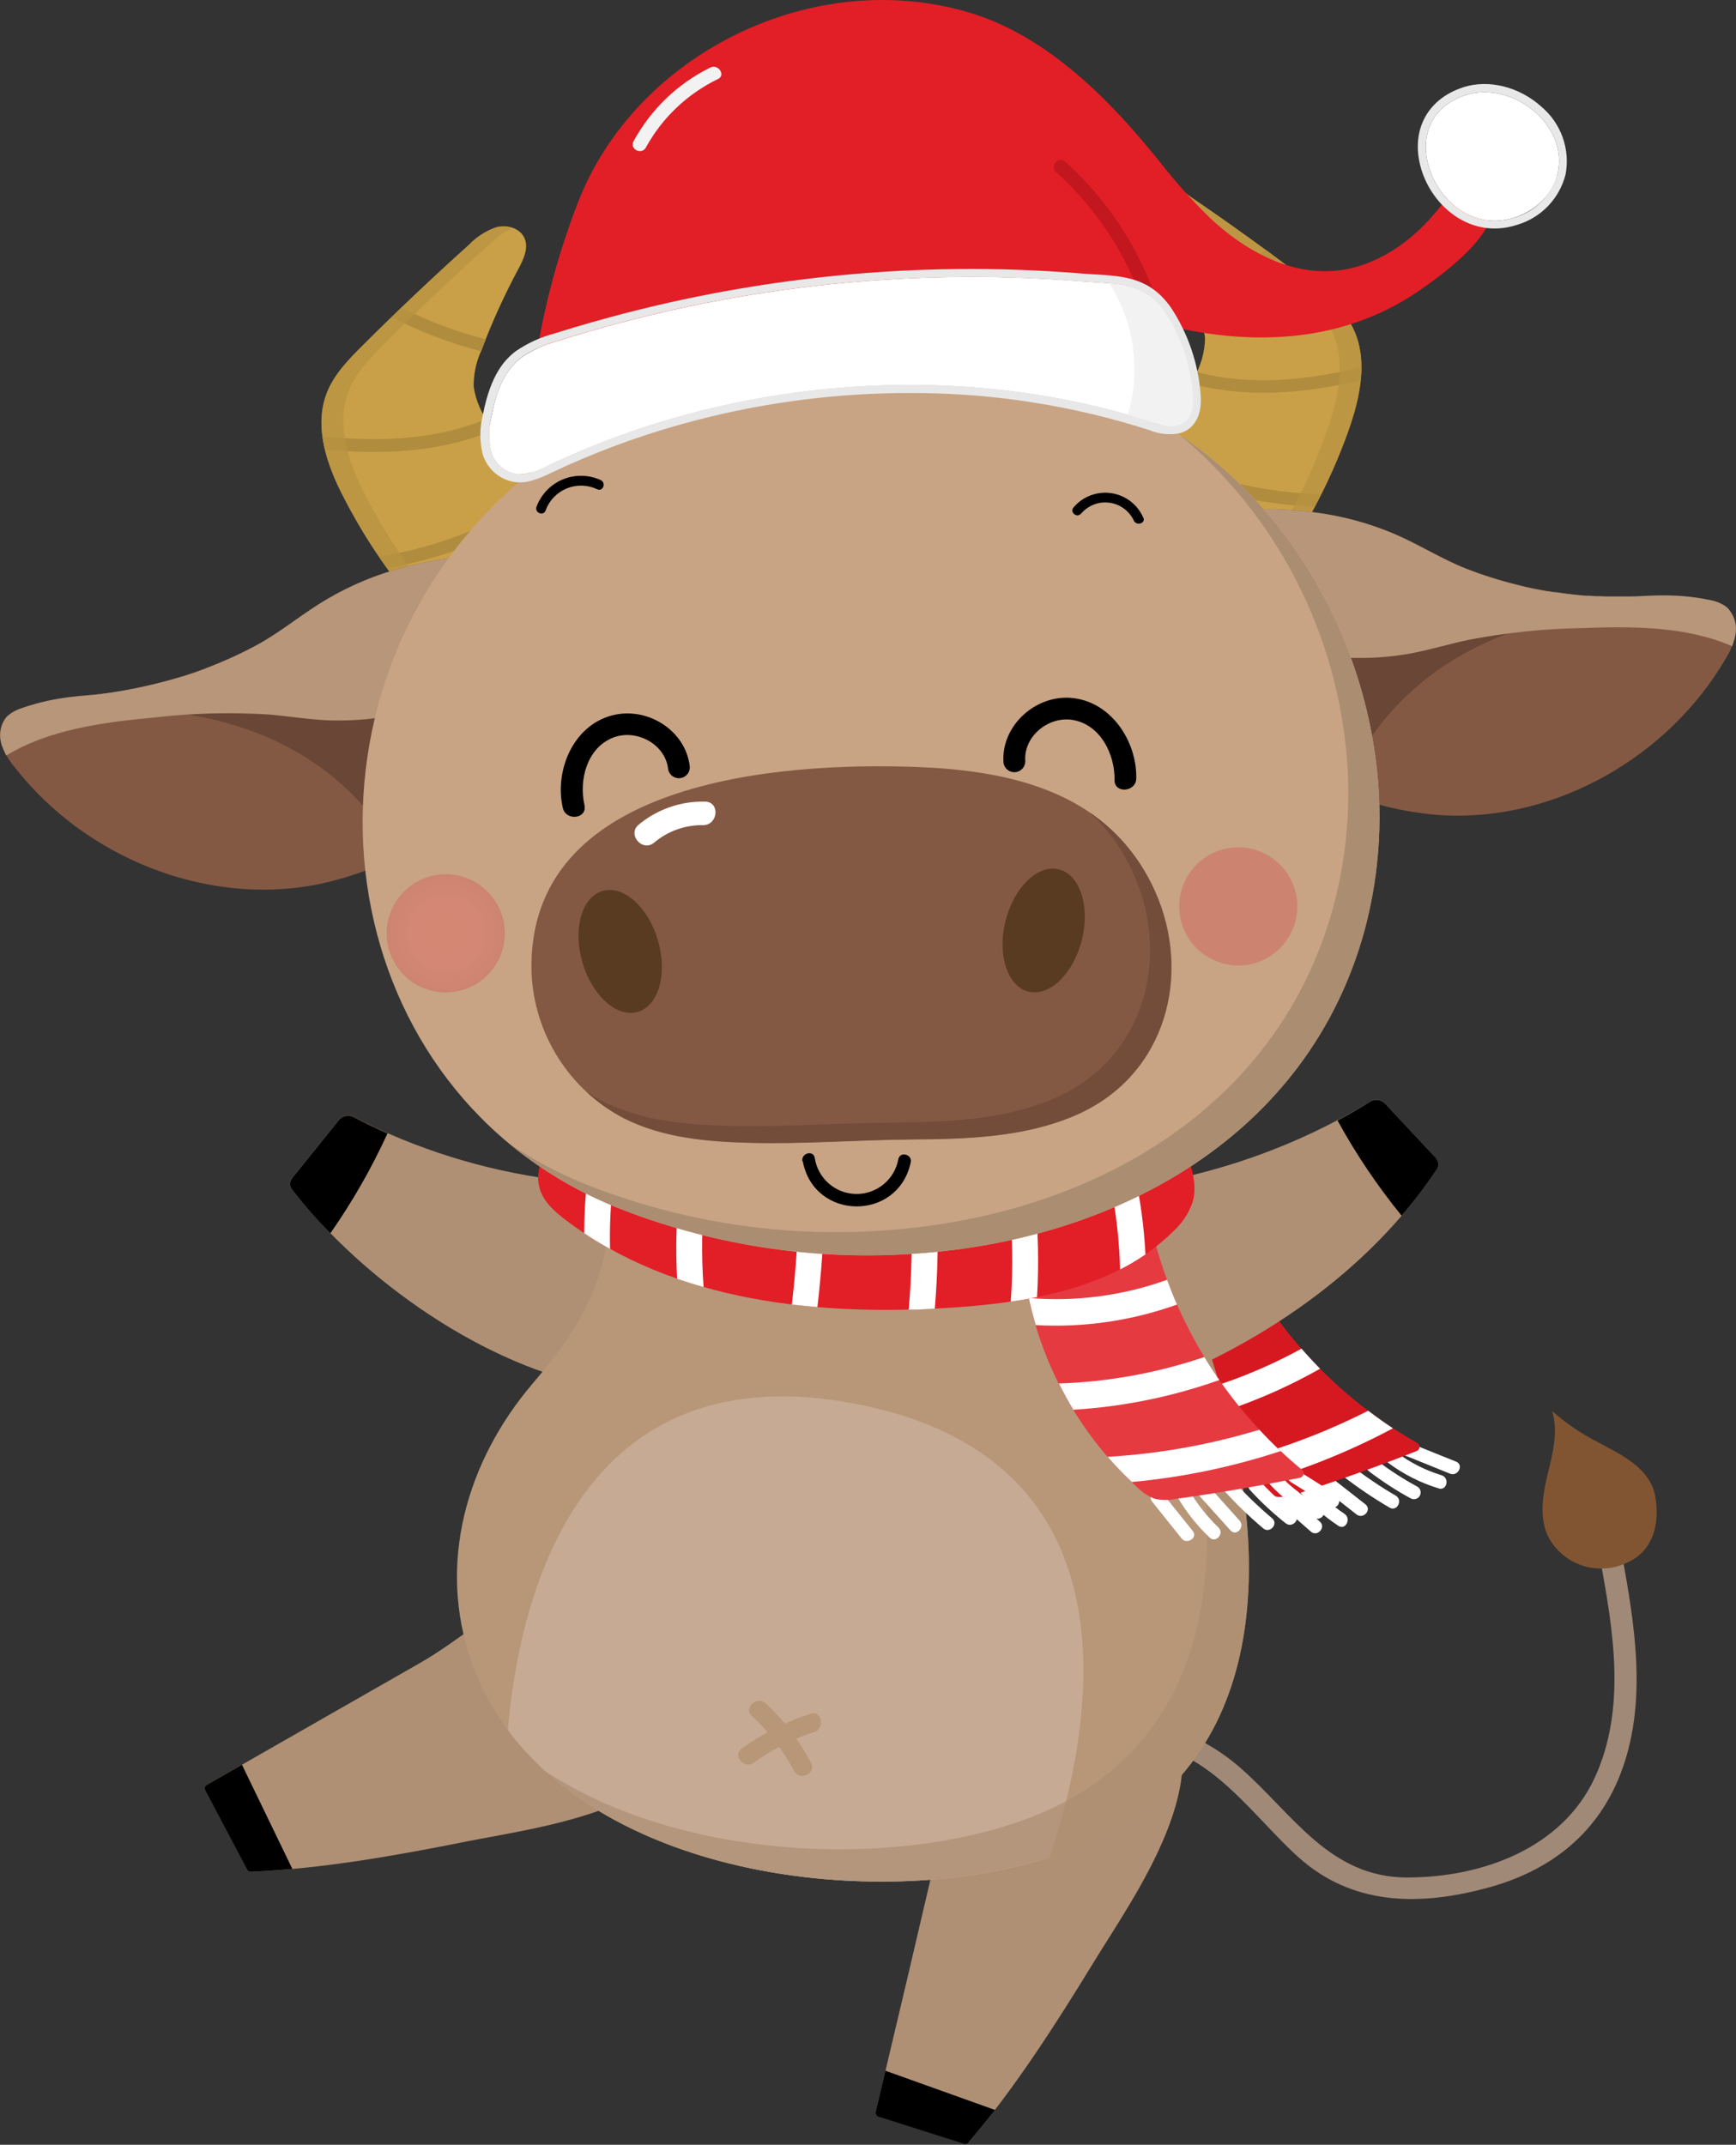 <svg width="251" height="310" viewBox="0 0 251 310" fill="none" xmlns="http://www.w3.org/2000/svg">
<rect x="0" y="0" width="251" height="310" fill="#333333" stroke="none"/>
<path d="M184.434 216.907L189.531 221.378C190.479 222.201 191.767 220.752 190.828 219.93L185.73 215.458C184.836 214.635 183.495 216.084 184.434 216.907Z" fill="white"/>
<path d="M187.769 215.44C189.433 217.399 191.362 219.114 193.502 220.538C194.548 221.235 195.416 219.5 194.396 218.812C192.529 217.559 190.844 216.054 189.388 214.34C188.592 213.401 186.964 214.465 187.778 215.422L187.769 215.44Z" fill="white"/>
<path d="M190.577 214.536L196.131 218.892C197.106 219.661 198.411 218.212 197.419 217.434L191.874 213.088C190.89 212.319 189.594 213.767 190.577 214.536Z" fill="white"/>
<path d="M194.137 213.33C196.293 215.004 198.558 216.533 200.916 217.909C201.998 218.544 202.874 216.809 201.81 216.183C199.592 214.891 197.462 213.454 195.434 211.881C194.45 211.112 193.153 212.561 194.146 213.33H194.137Z" fill="white"/>
<path d="M197.884 212.623C199.812 214.099 201.851 215.424 203.983 216.585C204.213 216.704 204.481 216.726 204.728 216.647C204.974 216.569 205.179 216.395 205.298 216.165C205.416 215.935 205.439 215.667 205.36 215.421C205.281 215.174 205.108 214.969 204.877 214.85C202.886 213.774 200.982 212.545 199.181 211.175C198.197 210.415 196.9 211.863 197.893 212.623H197.884Z" fill="white"/>
<path d="M200.576 211.336C202.816 213.032 205.338 214.318 208.025 215.137C209.224 215.504 209.617 213.599 208.428 213.232C206.061 212.511 203.839 211.379 201.864 209.888C200.871 209.136 199.574 210.576 200.576 211.336Z" fill="white"/>
<path d="M203.429 210.487L209.644 213C210.798 213.465 211.683 211.739 210.539 211.265L204.278 208.752C203.125 208.287 202.239 210.022 203.384 210.487H203.429Z" fill="white"/>
<path d="M158.695 180.401C159.929 187.5 162.635 194.262 166.639 200.252C170.644 206.242 175.859 211.328 181.948 215.18C182.774 215.773 183.72 216.176 184.72 216.361C185.762 216.403 186.8 216.226 187.77 215.842C193.517 213.982 199.202 211.946 204.824 209.734C204.94 209.691 205.042 209.615 205.116 209.516C205.19 209.417 205.234 209.298 205.243 209.174C205.251 209.051 205.224 208.927 205.164 208.818C205.104 208.71 205.014 208.621 204.905 208.563C192.066 201.292 182.101 189.85 176.662 176.135L158.695 180.401Z" fill="#D61921"/>
<path d="M170.831 205.719C177.846 204.044 184.59 201.389 190.864 197.831C189.934 196.889 189.039 195.923 188.181 194.933C181.903 198.373 175.153 200.871 168.148 202.347C168.989 203.51 169.883 204.633 170.831 205.719Z" fill="white"/>
<path d="M197.821 203.904C191.179 207.276 184.161 209.849 176.912 211.568C178.214 212.632 179.569 213.629 180.973 214.555C188.064 212.627 194.916 209.906 201.399 206.444C200.173 205.639 198.984 204.789 197.821 203.904Z" fill="white"/>
<path d="M161.691 190.936C162.204 192.188 162.762 193.416 163.364 194.62C170.266 193.804 176.933 191.605 182.967 188.154C182.252 187.09 181.581 185.999 180.928 184.89C175.026 188.267 168.464 190.329 161.691 190.936Z" fill="white"/>
<path d="M163.149 201.605C182.35 194.862 198.179 183.335 207.587 169.24C207.828 168.945 207.972 168.583 207.999 168.203C207.894 167.733 207.636 167.311 207.265 167.005C204.922 164.489 202.573 161.979 200.218 159.474C199.941 159.217 199.589 159.053 199.213 159.008C198.837 158.963 198.456 159.039 198.126 159.224C187.49 165.682 175.639 169.883 163.31 171.566L163.149 201.605Z" fill="#B09074"/>
<path d="M89.1 200.631C88.319 200.657 87.537 200.606 86.766 200.479C70.284 197.635 52.505 185.088 42.408 172.129C42.141 171.856 41.969 171.505 41.916 171.127C41.985 170.652 42.208 170.212 42.551 169.875L49.035 161.827C49.288 161.544 49.628 161.352 50.001 161.281C50.374 161.21 50.761 161.263 51.101 161.433C60.122 166.083 69.88 169.138 79.942 170.466C87.687 171.548 98.124 169.357 104.089 175.831C112.924 185.526 100.136 200.309 89.1 200.631Z" fill="#B09074"/>
<path d="M158.981 250.954C166.136 247.377 173.863 250.704 179.452 255.623C186.973 262.241 192.25 271.362 203.456 271.371C214.187 271.371 225.813 267.231 230.571 256.964C235.204 246.912 233.254 235.554 231.304 225.091C230.938 223.061 234.095 222.408 234.47 224.492C236.33 234.678 238.155 245.526 234.604 255.569C231.331 264.807 224.373 270.352 215.064 272.865C205.754 275.378 196.283 275.548 188.503 269.1C180.946 262.84 172.092 247.994 160.403 253.843C158.552 254.737 157.13 251.884 158.981 250.954V250.954Z" fill="#A18977"/>
<path d="M234.658 210.459C236.93 211.881 238.897 213.679 239.344 216.37C239.988 220.243 239.049 224.187 235.248 225.868C233.344 226.782 231.172 226.969 229.14 226.394C227.108 225.819 225.356 224.522 224.212 222.747C222.486 220.064 222.952 216.487 223.694 213.401C224.436 210.316 225.375 206.998 224.409 203.939C226.392 205.703 228.592 207.206 230.956 208.411C232.145 209.055 233.433 209.708 234.658 210.459Z" fill="#825532"/>
<path d="M136.713 259.209C136.23 262.59 135.819 266.015 135.077 269.324L131.499 284.625C129.872 291.482 128.25 298.338 126.634 305.195C126.599 305.339 126.619 305.491 126.69 305.622C126.761 305.753 126.878 305.852 127.019 305.901L139.485 309.845C139.584 309.881 139.692 309.884 139.793 309.856C139.894 309.827 139.984 309.767 140.049 309.684C146.81 301.707 152.668 292.549 158.15 283.588C163.972 274.055 176.93 256.329 167.889 245.133C162.38 238.3 150.271 239.168 144.091 243.568C141.107 245.618 138.969 248.681 138.072 252.189C137.482 254.5 137.029 256.844 136.713 259.209V259.209Z" fill="#B09074"/>
<path d="M140.004 309.72C139.939 309.803 139.85 309.863 139.748 309.891C139.647 309.92 139.54 309.917 139.441 309.881L127.01 305.937C126.869 305.888 126.751 305.789 126.679 305.659C126.606 305.528 126.584 305.376 126.616 305.231L128.02 299.301L143.868 304.971C141.945 307.404 140.541 309.094 140.004 309.72Z" fill="black"/>
<path d="M69.014 234.784C66.331 236.689 63.648 238.683 60.822 240.311L47.622 247.85L29.861 258C29.735 258.072 29.643 258.189 29.603 258.328C29.563 258.467 29.578 258.615 29.646 258.743L35.79 270.252C35.838 270.345 35.911 270.422 36.002 270.475C36.092 270.527 36.196 270.552 36.3 270.548C46.638 270.091 57.146 268.222 67.27 266.201C78.002 264.055 99.519 261.578 100.896 247.725C101.737 239.273 92.543 231.198 85.103 229.695C81.625 228.911 77.981 229.413 74.845 231.108C72.827 232.211 70.879 233.439 69.014 234.784V234.784Z" fill="#B09074"/>
<path d="M36.264 270.548C36.16 270.553 36.056 270.527 35.966 270.475C35.875 270.423 35.802 270.345 35.754 270.253L29.646 258.743C29.578 258.615 29.563 258.467 29.603 258.328C29.643 258.19 29.735 258.072 29.861 258.001L34.985 255.076L42.274 270.136C39.242 270.405 37.078 270.512 36.264 270.548Z" fill="black"/>
<path d="M94.35 158.41C88.152 158.804 88.68 163.624 88.483 170.725C88.453 174.275 88.091 177.814 87.401 181.296C85.836 188.754 81.838 194.317 77.018 199.969C67.466 211.166 63.129 226.092 68.227 240.329C79.307 271.29 127.081 277.416 153.964 267.767C182.94 257.357 184.103 227.29 176.796 201.722C174.238 192.779 170.974 184.077 167.996 175.277C165.671 168.382 162.702 157.328 153.687 157.203C145.361 157.078 136.981 157.623 128.646 157.829C118.281 158.088 107.29 159.43 96.97 158.473C96.099 158.387 95.223 158.366 94.35 158.41Z" fill="#B89779"/>
<path d="M124.47 203.063C83.484 194.701 75.059 231.09 73.423 250.041C89.52 271.773 127.636 276.047 151.639 268.544L151.791 268.464C158.15 249.272 165.063 211.326 124.47 203.063Z" fill="#C7AA93"/>
<path opacity="0.7" d="M176.796 201.722C174.238 192.778 170.974 184.077 167.996 175.277C165.93 169.133 163.337 159.698 156.37 157.623C159.053 161.451 160.627 166.7 161.942 170.608C164.92 179.408 168.202 188.11 170.742 197.053C178.048 222.622 176.886 252.688 147.91 263.098C128.521 270.065 98.267 268.813 78.744 255.944C97.524 273.097 132.403 275.484 153.929 267.758C182.94 257.357 184.103 227.29 176.796 201.722Z" fill="#AB8D71"/>
<path d="M117.727 250.337C114.609 251.353 111.667 252.846 109.007 254.764C107.612 255.765 105.841 253.753 107.219 252.743C110.26 250.549 113.628 248.846 117.199 247.699C118.836 247.171 119.328 249.809 117.7 250.382L117.727 250.337Z" fill="#B89779"/>
<path d="M114.847 256.051C113.273 253.037 111.195 250.315 108.703 248.002C107.442 246.822 109.472 245.069 110.724 246.214C113.373 248.689 115.583 251.595 117.262 254.808C118.067 256.337 115.652 257.491 114.847 255.988V256.051Z" fill="#B89779"/>
<path d="M166.601 217.069L170.831 222.354C171.609 223.32 173.237 222.256 172.45 221.281L168.202 215.996C167.433 215.03 165.805 216.094 166.592 217.069H166.601Z" fill="white"/>
<path d="M170.259 216.405C171.523 218.55 173.079 220.51 174.882 222.227C175.777 223.122 177.073 221.646 176.17 220.779C174.496 219.169 173.051 217.336 171.877 215.332C171.242 214.25 169.624 215.332 170.259 216.405V216.405Z" fill="white"/>
<path d="M173.219 215.986L177.932 221.227C178.764 222.121 180.051 220.699 179.22 219.778L174.516 214.537C173.675 213.643 172.396 215.065 173.219 215.986Z" fill="white"/>
<path d="M176.93 215.387C178.707 217.351 180.613 219.195 182.636 220.904C183.593 221.718 184.89 220.26 183.933 219.456C181.909 217.743 180 215.9 178.218 213.938C177.386 213.043 176.098 214.474 176.93 215.387Z" fill="white"/>
<path d="M180.749 215.387C182.331 217.118 184.051 218.718 185.891 220.171C186.866 220.949 188.163 219.5 187.188 218.722C185.347 217.267 183.624 215.667 182.037 213.938C181.196 213.043 179.908 214.474 180.749 215.387Z" fill="white"/>
<path d="M183.62 214.565C185.476 216.56 187.671 218.21 190.104 219.439C190.33 219.535 190.584 219.542 190.815 219.459C191.046 219.376 191.237 219.208 191.35 218.99C191.463 218.772 191.49 218.519 191.425 218.282C191.359 218.045 191.207 217.842 190.998 217.713C188.713 216.551 186.654 214.991 184.917 213.107C184.022 212.213 182.788 213.653 183.629 214.565H183.62Z" fill="white"/>
<path d="M186.598 214.188L192.286 217.765C193.35 218.427 194.226 216.692 193.18 216.03L187.492 212.453C186.428 211.791 185.56 213.526 186.598 214.188Z" fill="white"/>
<path d="M147.579 176.717C147.565 183.923 149.06 191.052 151.966 197.646C154.873 204.239 159.127 210.152 164.455 215.003C165.171 215.724 166.034 216.282 166.986 216.64C168.005 216.859 169.06 216.859 170.08 216.64C176.042 215.805 182.004 214.788 187.966 213.59C188.087 213.564 188.197 213.505 188.286 213.42C188.374 213.334 188.436 213.225 188.465 213.105C188.494 212.985 188.489 212.86 188.45 212.743C188.41 212.626 188.339 212.523 188.243 212.445C176.861 203.054 169.031 190.053 166.055 175.6L147.579 176.717Z" fill="#E63A41"/>
<path d="M155.189 203.761C162.391 203.324 169.495 201.879 176.295 199.468C175.538 198.389 174.817 197.28 174.131 196.141C167.345 198.443 160.258 199.732 153.097 199.969C153.741 201.257 154.438 202.521 155.189 203.761Z" fill="white"/>
<path d="M182.082 206.65C174.952 208.817 167.592 210.132 160.153 210.567C161.253 211.839 162.417 213.054 163.641 214.207C170.959 213.536 178.178 212.036 185.158 209.736C184.094 208.761 183.074 207.715 182.082 206.65Z" fill="white"/>
<path d="M148.75 187.61C149.028 188.924 149.367 190.23 149.752 191.527C156.691 191.916 163.637 190.906 170.178 188.558C169.659 187.386 169.185 186.197 168.738 184.98C162.343 187.286 155.525 188.182 148.75 187.61V187.61Z" fill="white"/>
<path d="M83.725 158.455C82.062 163.186 76.571 167.094 78.055 171.87C78.636 173.757 80.219 175.143 81.793 176.341C97.498 188.227 118.612 190.346 138.296 188.96C149.573 188.164 161.548 185.973 169.597 178.014C170.867 176.873 171.835 175.435 172.414 173.828C173.899 168.874 169.087 163.696 170.429 158.697L83.725 158.455Z" fill="#E21E26"/>
<path d="M118.183 188.924C119.367 178.832 119.579 168.65 118.818 158.518H115.071C115.851 168.526 115.656 178.587 114.489 188.558C115.697 188.692 116.94 188.817 118.183 188.924Z" fill="white"/>
<path d="M88.188 178.022C88.228 175.189 88.434 172.361 88.805 169.553C89.303 165.797 90.117 162.091 91.237 158.472H87.338C85.998 163.054 85.118 167.757 84.709 172.513C84.548 174.418 84.476 176.332 84.467 178.245C85.66 179.05 86.906 179.807 88.206 180.517C88.188 179.676 88.179 178.854 88.188 178.022Z" fill="white"/>
<path d="M104.724 158.518H100.833C98.407 167.065 97.415 175.956 97.9 184.828C99.161 185.266 100.44 185.669 101.728 186.036C101.032 176.757 102.047 167.429 104.724 158.518V158.518Z" fill="white"/>
<path d="M133.699 158.589H129.889C131.788 168.71 132.291 179.043 131.383 189.3C132.644 189.3 133.905 189.22 135.157 189.157C136.029 178.948 135.538 168.669 133.699 158.589V158.589Z" fill="white"/>
<path d="M160.761 158.67H156.71C159.973 166.551 161.747 174.968 161.941 183.496C163.212 182.847 164.439 182.118 165.617 181.314C165.216 173.555 163.577 165.911 160.761 158.67V158.67Z" fill="white"/>
<path d="M146.774 158.625H142.893C145.757 168.184 146.857 178.184 146.139 188.137C147.409 187.949 148.679 187.735 149.94 187.484C150.524 177.755 149.453 167.997 146.774 158.625V158.625Z" fill="white"/>
<path d="M101.406 84.28C89.018 80.189 78.305 72.166 70.892 61.431C69.617 59.822 68.787 57.907 68.486 55.877C68.466 54.108 68.832 52.356 69.559 50.744C71.087 46.69 72.88 42.74 74.925 38.921C75.686 37.508 76.49 35.836 75.82 34.387C75.149 32.938 73.28 32.437 71.759 32.84C70.266 33.356 68.917 34.22 67.825 35.361C62.512 40.131 57.334 45.035 52.29 50.073C50.305 52.058 48.284 54.142 47.264 56.762C45.333 61.672 47.264 67.208 49.706 71.903C55.255 82.685 63.137 92.095 72.779 99.448L101.406 84.28Z" fill="#C9A047"/>
<path d="M58.032 44.457C61.923 46.43 66.02 47.968 70.248 49.045C70.015 49.626 69.774 50.199 69.559 50.78C65.078 49.603 60.734 47.954 56.601 45.861L58.032 44.457Z" fill="#B08C3E"/>
<path d="M70.328 60.572C70.507 60.858 70.704 61.153 70.892 61.466L71.393 62.164C63.702 65.419 55.295 65.741 46.987 64.981C46.833 64.356 46.714 63.723 46.629 63.085C54.705 63.881 62.861 63.648 70.328 60.572Z" fill="#B08C3E"/>
<path d="M63.174 78.486C68.765 76.763 74.022 74.099 78.717 70.607C79.164 71.036 79.611 71.457 80.085 71.868C74.921 75.792 69.075 78.727 62.843 80.525C60.587 81.182 58.297 81.716 55.983 82.126C55.581 81.571 55.197 81.008 54.812 80.444C57.645 80.007 60.441 79.352 63.174 78.486Z" fill="#B08C3E"/>
<path d="M145.334 81.373C157.075 75.68 166.637 66.31 172.566 54.687C173.62 52.925 174.194 50.918 174.23 48.865C174.008 47.111 173.413 45.425 172.486 43.919C170.431 40.102 168.13 36.422 165.599 32.902C164.705 31.605 163.65 30.058 164.115 28.528C164.58 26.999 166.378 26.266 167.943 26.462C169.491 26.791 170.941 27.48 172.173 28.475C178.063 32.487 183.843 36.661 189.513 40.995C191.749 42.703 193.985 44.501 195.38 46.96C197.938 51.575 196.721 57.316 194.951 62.289C190.874 73.708 184.306 84.077 175.723 92.642L145.334 81.373Z" fill="#C9A047"/>
<path d="M183.083 36.167C179.483 38.626 175.623 40.68 171.573 42.294C171.878 42.839 172.191 43.376 172.468 43.921C176.75 42.16 180.836 39.954 184.657 37.339L183.083 36.167Z" fill="#B08C3E"/>
<path d="M173.022 53.767C172.87 54.08 172.727 54.384 172.566 54.661C172.405 54.938 172.298 55.171 172.164 55.421C180.212 57.63 188.574 56.87 196.73 54.992C196.802 54.354 196.837 53.712 196.838 53.069C188.941 54.983 180.821 55.833 173.022 53.767Z" fill="#B08C3E"/>
<path d="M182.457 70.58C176.694 69.606 171.138 67.659 166.029 64.821C165.635 65.304 165.233 65.778 164.83 66.252C170.473 69.456 176.657 71.593 183.074 72.557C185.397 72.912 187.738 73.136 190.086 73.227C190.399 72.628 190.712 72.029 190.98 71.439C188.122 71.366 185.273 71.079 182.457 70.58Z" fill="#B08C3E"/>
<path d="M193.386 161.952C195.013 161.093 196.593 160.184 198.126 159.224C198.456 159.039 198.837 158.963 199.213 159.008C199.589 159.053 199.941 159.217 200.218 159.474C202.573 161.979 204.922 164.489 207.265 167.005C207.636 167.311 207.894 167.733 207.999 168.203C207.972 168.583 207.828 168.945 207.587 169.24C206.074 171.496 204.426 173.658 202.651 175.715C199.152 171.417 196.051 166.81 193.386 161.952V161.952Z" fill="black"/>
<path d="M56.028 163.821C54.341 163.081 52.698 162.291 51.1 161.451C50.761 161.281 50.374 161.228 50.001 161.299C49.628 161.37 49.288 161.561 49.035 161.844L42.551 169.893C42.208 170.229 41.984 170.669 41.916 171.145C41.969 171.523 42.141 171.874 42.408 172.147C44.07 174.288 45.862 176.325 47.774 178.246C50.954 173.696 53.717 168.868 56.028 163.821V163.821Z" fill="black"/>
<path opacity="0.71" d="M191.794 62.46C193.582 57.488 194.781 51.729 192.223 47.132C190.864 44.672 188.592 42.866 186.356 41.158C180.692 36.817 174.912 32.644 169.016 28.637C167.998 27.869 166.867 27.266 165.662 26.849C166.37 26.506 167.162 26.376 167.943 26.473C169.49 26.799 170.94 27.485 172.173 28.477C178.063 32.489 183.843 36.662 189.513 40.997C191.749 42.705 193.985 44.503 195.38 46.962C197.938 51.577 196.721 57.318 194.951 62.29C190.874 73.71 184.306 84.078 175.723 92.643L173.532 91.838C181.648 83.463 187.876 73.445 191.794 62.46V62.46Z" fill="#B89241"/>
<path d="M176.617 74.738C180.794 73.128 185.444 73.522 189.889 74.04C193.889 74.528 197.802 75.57 201.515 77.135C205.092 78.646 208.374 80.775 211.987 82.197C219.581 85.084 227.652 86.511 235.776 86.4C239.63 86.4 243.521 86.114 247.295 86.901C248.176 87.028 249.012 87.372 249.727 87.902C250.219 88.373 250.587 88.958 250.798 89.606C251.009 90.254 251.056 90.944 250.935 91.614C250.676 92.954 250.156 94.23 249.405 95.37C241.169 109.375 225.071 118.622 208.848 117.853C199.69 117.306 190.896 114.071 183.566 108.552C176.254 103.034 170.357 95.858 166.359 87.616L176.617 74.738Z" fill="#845943"/>
<path d="M173.147 82.296C173.415 83.118 182.403 100.593 188.028 111.504C189.967 112.639 191.981 113.64 194.056 114.5C196.998 106.827 205.074 93.537 226.475 89.137C226.475 89.137 172.763 81.097 173.147 82.296Z" fill="#694635"/>
<path d="M250.926 91.614C250.926 91.775 250.872 91.936 250.836 92.088C250.8 92.24 250.836 92.284 250.765 92.383C250.693 92.481 250.765 92.49 250.72 92.544C250.675 92.597 250.639 92.803 250.595 92.928C250.55 93.053 250.595 92.928 250.595 92.982L250.434 93.402C243.887 90.532 236.125 90.505 228.863 90.782C223.275 90.863 217.705 91.441 212.22 92.508C209.537 93.089 206.854 93.885 204.171 94.413C197.921 95.569 191.488 95.275 185.369 93.556C179.25 91.837 173.606 88.737 168.872 84.495L176.608 74.738C180.785 73.128 185.435 73.522 189.88 74.04C193.88 74.528 197.793 75.57 201.506 77.135C205.083 78.646 208.365 80.775 211.978 82.197C214.31 83.118 216.7 83.883 219.133 84.486C220.963 84.992 222.828 85.362 224.713 85.595H224.955L225.5 85.675L226.395 85.801L226.94 85.863L227.834 85.971L228.371 86.024L229.265 86.105H229.802L230.741 86.167H231.269L232.225 86.212H232.735H233.755H235.651C238.03 86.212 241.911 85.622 247.169 86.713C247.92 86.833 248.639 87.097 249.289 87.491C249.399 87.557 249.504 87.632 249.602 87.715C249.732 87.822 249.852 87.942 249.96 88.072C250.015 88.134 250.066 88.2 250.112 88.269C250.466 88.743 250.721 89.283 250.861 89.858C251.001 90.433 251.023 91.03 250.926 91.614V91.614Z" fill="#B89679"/>
<path opacity="0.71" d="M52.862 71.662C50.456 66.976 48.489 61.441 50.412 56.531C51.44 53.91 53.452 51.827 55.438 49.832C60.482 44.788 65.66 39.888 70.972 35.13C71.884 34.247 72.928 33.511 74.066 32.948C73.32 32.705 72.519 32.68 71.759 32.876C70.265 33.396 68.914 34.26 67.815 35.398C62.515 40.168 57.34 45.072 52.29 50.11C50.304 52.095 48.283 54.179 47.264 56.799C45.332 61.709 47.264 67.245 49.705 71.94C55.254 82.722 63.136 92.131 72.778 99.485L74.835 98.394C65.683 91.157 58.19 82.042 52.862 71.662V71.662Z" fill="#B89241"/>
<path d="M71.634 80.955C67.279 79.908 62.691 80.91 58.38 82.01C54.483 83.02 50.745 84.567 47.273 86.607C43.928 88.565 40.959 91.078 37.561 93.001C30.416 96.865 22.606 99.344 14.541 100.308C10.713 100.808 6.814 101.05 3.183 102.329C2.327 102.568 1.543 103.017 0.903 103.634C0.478 104.168 0.192 104.798 0.068 105.469C-0.055 106.139 -0.011 106.83 0.196 107.48C0.63 108.772 1.314 109.966 2.209 110.995C12.225 123.792 29.396 130.857 45.386 127.933C54.384 126.189 62.67 121.834 69.21 115.412C75.711 108.974 80.591 101.085 83.448 92.393L71.634 80.955Z" fill="#845943"/>
<path d="M73.959 88.868C73.807 89.762 67.207 108.23 63.075 119.784C61.297 121.161 59.43 122.419 57.486 123.549C53.56 116.332 43.803 104.232 22.009 102.694C22.009 102.703 74.183 87.634 73.959 88.868Z" fill="#694635"/>
<path d="M0.197 107.489C0.197 107.641 0.295 107.793 0.349 107.945L0.456 108.222C0.481 108.274 0.502 108.328 0.519 108.383L0.697 108.75V108.795L0.912 109.197C7.02 105.477 14.693 104.43 21.946 103.742C27.496 103.09 33.092 102.928 38.67 103.259C41.415 103.482 44.134 103.921 46.88 104.09C53.227 104.409 59.564 103.269 65.402 100.758C71.24 98.246 76.426 94.43 80.559 89.603L71.616 80.955C67.261 79.908 62.673 80.91 58.363 82.01C54.471 83.022 50.739 84.569 47.273 86.607C43.928 88.565 40.959 91.078 37.561 93.001C35.361 94.225 33.081 95.3 30.737 96.221C28.994 96.96 27.201 97.576 25.371 98.063L25.139 98.125L24.611 98.277L23.717 98.519L23.18 98.653L22.286 98.877L21.758 99.002L20.864 99.207L20.337 99.324L19.442 99.512L18.915 99.61L17.976 99.789L17.475 99.878L16.464 100.039L16.035 100.111L14.604 100.308C12.243 100.621 8.281 100.558 3.246 102.329C2.519 102.55 1.84 102.905 1.243 103.375C1.145 103.455 1.055 103.545 0.966 103.634C0.854 103.761 0.753 103.895 0.662 104.037C0.662 104.108 0.572 104.18 0.536 104.251C0.011 105.247 -0.111 106.406 0.197 107.489V107.489Z" fill="#B89679"/>
<path d="M198.68 108.176C200.066 116.979 199.578 125.975 197.249 134.576C189.111 164.089 161.673 179.158 132.581 181.188C117.664 182.297 102.692 179.972 88.814 174.391C48.569 157.864 40.521 104.957 70.659 73.799C92.847 50.878 131.052 45.36 160.036 57.218C181.017 65.804 195.308 86.167 198.68 108.176Z" fill="#C8A484"/>
<path d="M198.68 108.176C195.917 90.12 185.793 73.173 170.67 62.933C183.344 73.561 191.702 88.45 194.173 104.805C195.564 113.607 195.076 122.604 192.742 131.205C184.604 160.717 157.166 175.786 128.083 177.825C113.166 178.927 98.196 176.602 84.316 171.029C80.573 169.491 76.998 167.573 73.646 165.305C78.224 169.082 83.351 172.14 88.85 174.373C102.728 179.954 117.7 182.279 132.617 181.17C161.709 179.14 189.147 164.062 197.285 134.559C199.6 125.96 200.075 116.971 198.68 108.176V108.176Z" fill="#AB8D71"/>
<path d="M78.887 73.781C79.145 73.068 79.55 72.416 80.075 71.869C80.599 71.321 81.232 70.889 81.934 70.6C82.635 70.311 83.389 70.172 84.147 70.192C84.905 70.211 85.651 70.389 86.337 70.713C87.159 71.116 87.696 69.819 86.873 69.398C86.015 69.003 85.084 68.79 84.139 68.771C83.195 68.752 82.256 68.929 81.383 69.29C80.51 69.651 79.72 70.189 79.065 70.869C78.409 71.549 77.901 72.358 77.572 73.244C77.268 74.138 78.583 74.648 78.887 73.781V73.781Z" fill="black"/>
<path d="M156.299 74.256C156.793 73.667 157.428 73.212 158.144 72.933C158.861 72.654 159.637 72.561 160.399 72.662C161.162 72.762 161.886 73.054 162.506 73.509C163.126 73.965 163.621 74.569 163.945 75.266C164.347 76.08 165.734 75.606 165.286 74.784C164.874 73.855 164.234 73.046 163.424 72.433C162.614 71.82 161.662 71.422 160.656 71.278C159.651 71.133 158.625 71.246 157.675 71.605C156.726 71.965 155.883 72.56 155.225 73.335C154.617 74.014 155.69 74.945 156.299 74.229V74.256Z" fill="black"/>
<path d="M161.146 112.765C161.217 109.072 159.16 104.797 155.172 104.072C151.657 103.437 147.955 106.407 148.241 110.038C148.24 110.436 148.088 110.82 147.816 111.112C147.544 111.404 147.172 111.582 146.774 111.611C146.377 111.641 145.982 111.519 145.671 111.27C145.359 111.022 145.152 110.664 145.093 110.27C144.69 105.011 149.564 100.522 154.733 100.862C160.546 101.255 164.392 107.051 164.285 112.488C164.285 114.5 161.101 114.759 161.146 112.729V112.765Z" fill="black"/>
<path d="M84.503 116.342C83.689 112.764 84.843 108.141 88.608 106.629C91.917 105.306 96.147 107.47 96.594 111.101C96.62 111.307 96.686 111.505 96.789 111.685C96.891 111.865 97.028 112.023 97.192 112.15C97.355 112.277 97.542 112.371 97.742 112.425C97.942 112.48 98.15 112.495 98.356 112.469C98.562 112.443 98.76 112.377 98.94 112.275C99.12 112.172 99.278 112.035 99.405 111.872C99.532 111.708 99.626 111.521 99.68 111.321C99.735 111.122 99.75 110.913 99.724 110.708C99.072 105.467 93.464 102.042 88.393 103.428C82.777 104.975 80.166 111.477 81.373 116.771C81.82 118.729 84.95 118.354 84.503 116.368V116.342Z" fill="black"/>
<path d="M159.321 159.153C158.069 159.982 156.742 160.694 155.36 161.281C147.99 164.411 139.87 164.644 131.982 164.706C124.094 164.769 116.43 165.386 108.641 165.198C102.381 165.055 95.879 164.501 90.263 161.675C86.363 159.646 83.069 156.623 80.714 152.912C78.358 149.201 77.024 144.934 76.848 140.542C76.07 112.818 112.495 110.135 132.394 110.851C145.021 111.325 158.096 113.918 165.242 125.482C172.387 137.045 170.241 151.891 159.321 159.153Z" fill="#845943"/>
<path d="M165.206 125.481C163.255 122.291 160.652 119.548 157.568 117.432C159.342 119.074 160.883 120.952 162.147 123.013C169.239 134.496 167.182 149.386 156.263 156.683C155.015 157.521 153.688 158.234 152.301 158.812C144.932 161.942 136.811 162.175 128.932 162.246C121.054 162.318 113.371 162.917 105.582 162.729C99.322 162.586 92.82 162.031 87.204 159.205C86.347 158.774 85.52 158.287 84.727 157.748C86.376 159.303 88.24 160.613 90.262 161.638C95.879 164.464 102.345 165.018 108.641 165.162C116.43 165.349 124.184 164.732 131.982 164.67C139.78 164.607 147.99 164.375 155.359 161.244C156.742 160.658 158.068 159.945 159.321 159.116C170.241 151.89 172.289 136.955 165.206 125.481Z" fill="#734D3A"/>
<path d="M84.21 139.109C82.803 134.282 84.106 129.656 87.122 128.776C90.137 127.897 93.723 131.097 95.131 135.924C96.539 140.751 95.236 145.377 92.22 146.256C89.204 147.136 85.618 143.936 84.21 139.109Z" fill="#593B22"/>
<path d="M156.424 135.865C155.207 140.748 151.746 144.092 148.697 143.332C145.647 142.572 144.163 137.966 145.379 133.119C146.595 128.272 150.047 124.892 153.097 125.652C156.146 126.412 157.64 130.991 156.424 135.865Z" fill="#593B22"/>
<path d="M94.573 121.797C96.551 120.126 99.067 119.227 101.656 119.266C103.838 119.266 104.142 115.903 101.951 115.867C98.448 115.779 95.032 116.964 92.337 119.203C90.647 120.607 92.874 123.201 94.573 121.797Z" fill="white"/>
<path d="M116.064 167.827C117.682 176.475 129.854 176.574 131.678 168.006C131.929 166.852 130.158 166.369 129.89 167.523C129.635 168.954 128.879 170.248 127.757 171.174C126.636 172.099 125.222 172.595 123.768 172.573C122.314 172.552 120.916 172.014 119.822 171.056C118.729 170.098 118.011 168.782 117.799 167.344C117.584 166.191 115.822 166.674 116.01 167.827H116.064Z" fill="black"/>
<path d="M99.984 40.039C99.973 39.878 100.007 39.716 100.081 39.572C100.155 39.428 100.267 39.306 100.405 39.221C100.543 39.136 100.701 39.089 100.863 39.087C101.025 39.085 101.185 39.126 101.325 39.208C105.297 41.672 109.572 43.611 114.042 44.976C112.85 43.018 112.088 40.83 111.806 38.555C111.69 37.661 113.067 37.285 113.497 38.036C115.27 41.224 117.685 44.01 120.589 46.219C120.088 43.679 119.941 41.082 120.15 38.501C120.111 38.264 120.168 38.021 120.308 37.826C120.448 37.63 120.66 37.498 120.897 37.459C121.134 37.42 121.377 37.477 121.573 37.617C121.768 37.757 121.9 37.969 121.939 38.206C123.086 41.853 125.112 45.162 127.838 47.842C130.564 50.523 133.906 52.493 137.572 53.579C138.689 53.919 138.278 55.708 137.151 55.368C136.498 55.171 135.863 54.939 135.228 54.697L114.31 56.835C114.305 56.992 114.262 57.146 114.185 57.283C114.109 57.421 114 57.538 113.869 57.626C113.738 57.713 113.588 57.768 113.432 57.786C113.275 57.804 113.116 57.784 112.969 57.729C109.363 56.295 106.234 53.876 103.937 50.748C101.641 47.62 100.271 43.909 99.984 40.039V40.039Z" fill="#C8A484"/>
<path opacity="0.64" d="M62.18 143.14C57.633 141.886 54.963 137.184 56.216 132.637C57.469 128.089 62.172 125.419 66.719 126.672C71.266 127.926 73.937 132.628 72.683 137.176C71.43 141.723 66.728 144.393 62.18 143.14Z" fill="url(#paint0_radial)"/>
<path opacity="0.64" d="M175.239 138.662C171.013 136.566 169.287 131.442 171.382 127.216C173.478 122.99 178.603 121.264 182.828 123.359C187.054 125.455 188.781 130.58 186.685 134.806C184.589 139.031 179.465 140.758 175.239 138.662Z" fill="url(#paint1_radial)"/>
<path d="M76.66 58.283C77.624 48.346 79.944 38.588 83.555 29.28C91.953 7.629 117.736 -4.981 140.326 1.87C151.469 5.25 160.546 14.489 167.638 23.333C169.89 26.22 172.334 28.951 174.954 31.507C179.846 36.113 186.267 39.708 192.965 39.145C198.68 38.662 203.813 35.174 207.498 30.774C208.58 29.468 209.626 28.029 211.164 27.304C212.703 26.58 214.912 26.928 215.555 28.494C217.559 33.305 208.276 39.905 205.11 42.069C193.484 50.038 179.488 50.118 166.261 46.407C163.791 45.864 161.373 45.107 159.035 44.144C160.564 45.208 162.693 47.399 162.898 49.349C163.56 55.466 151.183 54.277 147.588 54.473L119.524 55.994L76.678 58.31L76.66 58.283Z" fill="#E21E26"/>
<path d="M103.829 11.412C99.402 13.548 95.75 17.012 93.384 21.321C92.766 22.448 90.987 21.554 91.595 20.427C94.105 15.804 97.99 12.076 102.711 9.758C103.847 9.203 104.965 10.867 103.82 11.421L103.829 11.412Z" fill="#F2F2F2"/>
<path d="M166.1 46.558C163.786 38.168 159.111 30.619 152.632 24.808C152.46 24.626 152.362 24.386 152.358 24.136C152.354 23.885 152.443 23.642 152.61 23.455C152.776 23.267 153.006 23.149 153.255 23.123C153.504 23.097 153.754 23.165 153.955 23.314C160.699 29.36 165.574 37.207 168.005 45.932C168.345 47.166 166.449 47.801 166.1 46.558V46.558Z" fill="#C2171E"/>
<path d="M155.967 40.638C161.467 41.085 165.286 40.585 168.488 45.11C170.824 48.698 172.206 52.822 172.503 57.094C172.637 58.596 172.441 60.42 170.974 61.234C169.659 61.968 168.041 61.511 166.655 61.055C138.993 52.05 106.396 54.384 79.227 67.316C77.924 68.08 76.452 68.507 74.943 68.559C74.038 68.467 73.181 68.108 72.481 67.526C71.782 66.945 71.272 66.168 71.017 65.294C70.607 63.578 70.632 61.786 71.088 60.081C71.688 57.004 72.698 53.722 75.399 51.665C77.001 50.58 78.776 49.776 80.648 49.286C104.964 41.582 130.539 38.645 155.967 40.638V40.638Z" fill="white"/>
<path d="M86.265 47.587C84.387 48.114 82.509 48.678 80.649 49.268C78.777 49.758 77.001 50.562 75.399 51.647C72.716 53.704 71.688 57.013 71.088 60.062C70.632 61.767 70.607 63.559 71.017 65.276C71.272 66.149 71.782 66.926 72.482 67.508C73.181 68.089 74.038 68.449 74.943 68.54C75.547 68.563 76.151 68.488 76.732 68.317C77.587 68.046 78.418 67.705 79.218 67.297C85.193 64.454 91.398 62.121 97.766 60.322C120.446 53.874 145.048 53.999 166.628 61.028C167.792 61.524 169.074 61.676 170.321 61.467C170.539 61.405 170.75 61.318 170.947 61.207C172.414 60.393 172.611 58.524 172.477 57.066C172.158 52.807 170.761 48.698 168.416 45.127C165.26 40.584 161.441 41.085 155.896 40.656C132.433 38.803 108.829 41.157 86.193 47.605L86.265 47.587ZM85.871 46.496C97.279 43.258 108.95 41.037 120.75 39.86C132.463 38.682 144.259 38.562 155.994 39.502C156.764 39.565 157.506 39.609 158.23 39.654C162.559 39.914 166.279 40.137 169.32 44.483C171.783 48.227 173.251 52.536 173.586 57.004C173.809 59.508 173.058 61.368 171.466 62.262C171.182 62.415 170.882 62.535 170.572 62.62C169.102 62.906 167.58 62.751 166.199 62.173C155.309 58.675 143.948 56.865 132.51 56.807C120.84 56.708 109.216 58.277 97.989 61.467C91.689 63.255 85.547 65.565 79.629 68.371C78.767 68.806 77.869 69.168 76.946 69.453C76.237 69.666 75.495 69.754 74.755 69.712C73.616 69.609 72.533 69.166 71.648 68.44C70.763 67.715 70.117 66.74 69.792 65.643C69.327 63.743 69.342 61.758 69.837 59.866C70.954 54.142 72.958 51.987 74.585 50.753C76.291 49.586 78.185 48.721 80.184 48.195C82.044 47.605 83.949 47.032 85.827 46.505L85.871 46.496Z" fill="#E8E8E8"/>
<path d="M217.764 31.749C221.27 31.087 224.481 28.53 225.241 24.961C226.734 17.887 218.525 11.654 211.978 13.729C200.692 17.315 207.578 33.69 217.764 31.749Z" fill="white"/>
<path d="M211.862 13.764C200.737 17.431 207.614 33.681 217.764 31.749C218.197 31.668 218.624 31.56 219.043 31.427C220.548 30.979 221.911 30.147 222.997 29.014C224.084 27.88 224.857 26.483 225.241 24.961C226.734 17.887 218.525 11.654 211.978 13.729H211.862V13.764ZM211.504 12.637L211.629 12.593C215.278 11.439 219.678 12.548 222.871 15.428C224.26 16.599 225.315 18.117 225.929 19.827C226.544 21.537 226.695 23.379 226.368 25.167C225.943 26.887 225.077 28.466 223.855 29.749C222.633 31.032 221.098 31.974 219.401 32.482C218.936 32.636 218.461 32.758 217.979 32.849C211.817 34.02 206.729 29.272 205.369 24.004C204.01 18.737 206.425 14.31 211.504 12.637V12.637Z" fill="#E8E8E8"/>
<path d="M160.403 40.942C163.65 41.229 166.207 41.917 168.452 45.128C170.798 48.707 172.192 52.825 172.503 57.094C172.637 58.596 172.441 60.42 170.974 61.234C169.659 61.968 168.041 61.511 166.655 61.055C165.483 60.68 164.302 60.313 163.077 59.973C164.011 56.794 164.255 53.451 163.794 50.169C163.333 46.888 162.177 43.742 160.403 40.942Z" fill="#F2F2F2"/>
<defs>
<radialGradient id="paint0_radial" cx="0" cy="0" r="1" gradientUnits="userSpaceOnUse" gradientTransform="translate(64.434 134.861) rotate(169.23) scale(8.541)">
<stop stop-color="#DB786B"/>
<stop offset="0.62" stop-color="#D9776A"/>
<stop offset="0.93" stop-color="#D17367"/>
<stop offset="1" stop-color="#CE7266"/>
</radialGradient>
<radialGradient id="paint1_radial" cx="0" cy="0" r="1" gradientUnits="userSpaceOnUse" gradientTransform="translate(-7990.92 8882.3) rotate(169.23) scale(163.127)">
<stop stop-color="#DB786B"/>
<stop offset="0.62" stop-color="#D9776A"/>
<stop offset="0.93" stop-color="#D17367"/>
<stop offset="1" stop-color="#CE7266"/>
</radialGradient>
</defs>
</svg>
